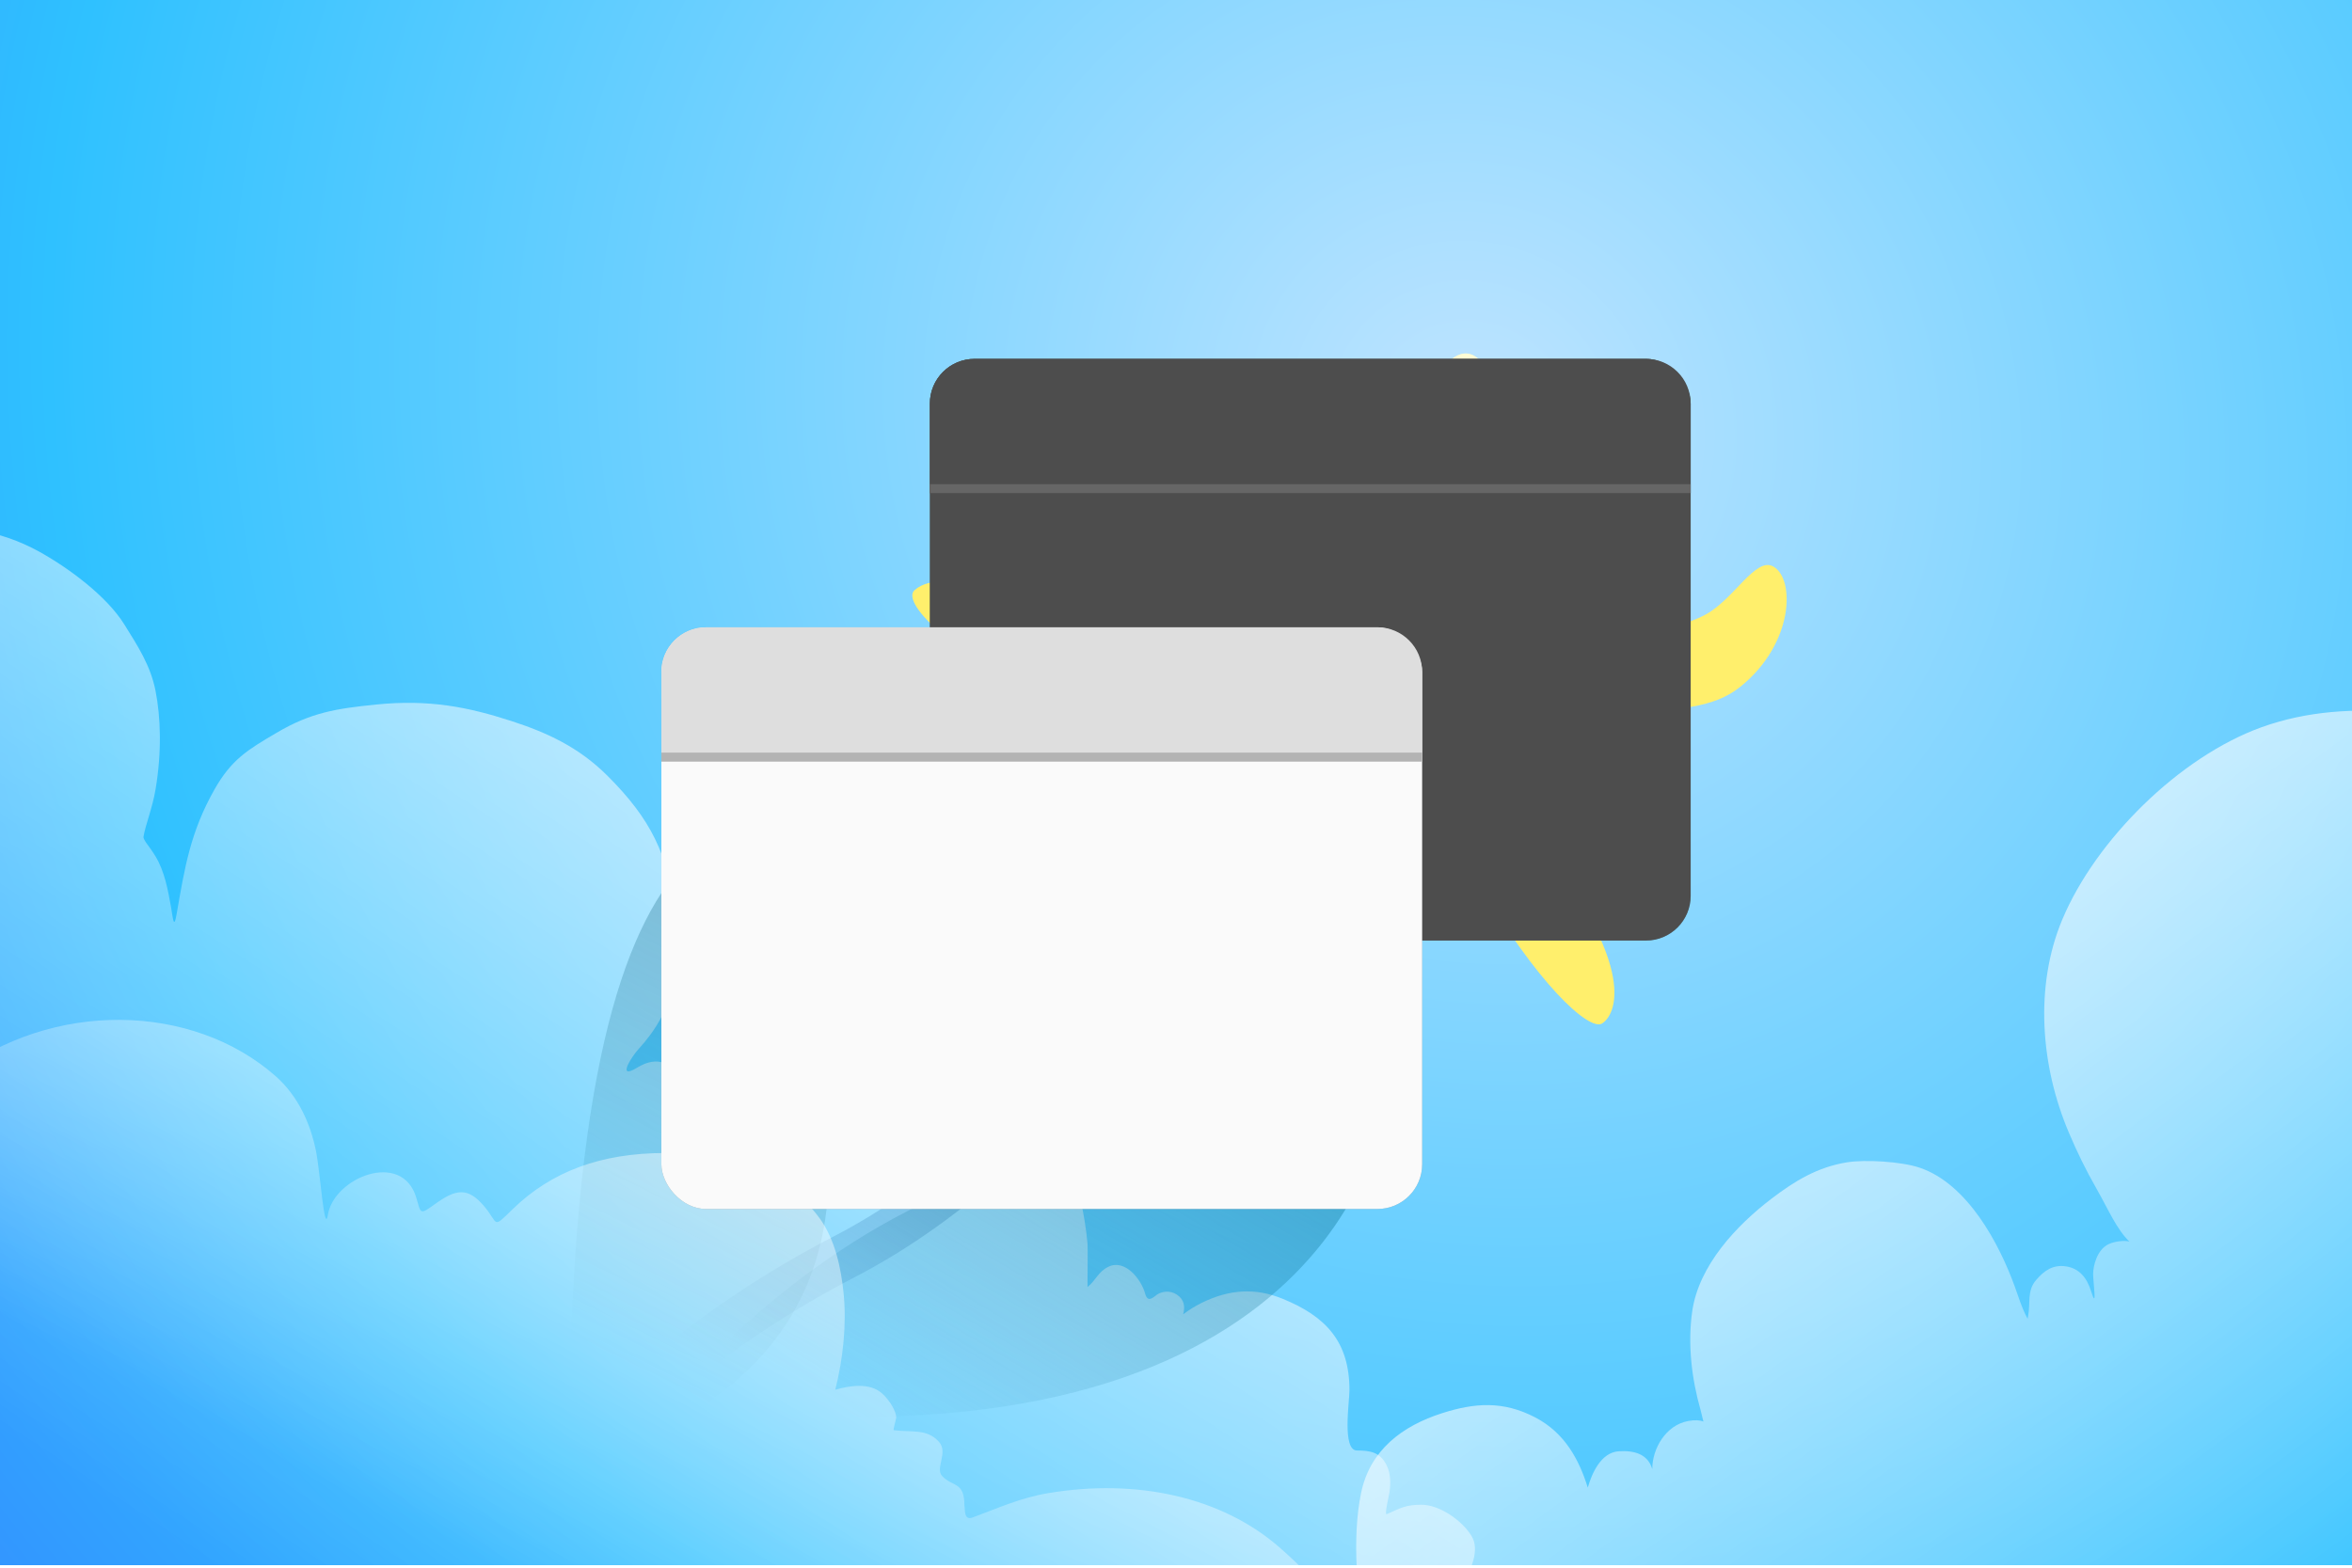 <svg xmlns="http://www.w3.org/2000/svg" xmlns:xlink="http://www.w3.org/1999/xlink" width="180" height="120" version="1.0"><defs><linearGradient xlink:href="#a" id="c" x1="0" x2="4096" y1="2047.975" y2="2047.975" gradientTransform="translate(-3934.598 -2623.233)" gradientUnits="userSpaceOnUse"/><linearGradient id="a"><stop offset="0" style="stop-color:#1a5fb4;stop-opacity:1"/><stop offset="1" style="stop-color:#26a269;stop-opacity:1"/></linearGradient><linearGradient id="f" x1="1184.5" x2="394.895" y1="-283.356" y2="915.266" gradientUnits="userSpaceOnUse"><stop offset=".245" stop-color="#fff"/><stop offset="1" stop-color="#fff" stop-opacity="0"/></linearGradient><linearGradient id="h" x1="1396.17" x2="2121.51" y1="17.813" y2="1012.5" gradientUnits="userSpaceOnUse"><stop offset=".245" stop-color="#fff"/><stop offset="1" stop-color="#fff" stop-opacity="0"/></linearGradient><linearGradient id="j" x1="1342.5" x2="1023.13" y1="456.133" y2="970.044" gradientUnits="userSpaceOnUse"><stop stop-color="#006F92" stop-opacity=".77"/><stop offset="1" stop-color="#004392" stop-opacity="0"/></linearGradient><linearGradient id="n" x1="1446.63" x2="1362.01" y1="233.983" y2="368.651" gradientUnits="userSpaceOnUse"><stop stop-color="#fff" stop-opacity=".68"/><stop offset="1" stop-color="#fff" stop-opacity="0"/></linearGradient><linearGradient id="o" x1="1053.68" x2="859.212" y1="508.485" y2="903.38" gradientUnits="userSpaceOnUse"><stop stop-color="#004E70" stop-opacity=".41"/><stop offset="1" stop-color="#005C71" stop-opacity="0"/></linearGradient><linearGradient id="p" x1="1446.14" x2="1113.65" y1="435.205" y2="1001.97" gradientUnits="userSpaceOnUse"><stop stop-color="#027D8E" stop-opacity=".85"/><stop offset="1" stop-color="#02648E" stop-opacity="0"/></linearGradient><linearGradient id="q" x1="643.5" x2="349.296" y1="243.5" y2="820.994" gradientUnits="userSpaceOnUse"><stop stop-color="#fff"/><stop offset="1" stop-color="#fff" stop-opacity="0"/></linearGradient><filter id="e" width="1.085" height="1.111" x="-.042" y="-.055" color-interpolation-filters="sRGB"><feGaussianBlur stdDeviation="1.5"/></filter><filter id="i" width="1.085" height="1.111" x="-.042" y="-.055" color-interpolation-filters="sRGB"><feGaussianBlur stdDeviation="1.5"/></filter><filter id="g" width="1.085" height="1.111" x="-.042" y="-.055" color-interpolation-filters="sRGB"><feGaussianBlur stdDeviation="1.5"/></filter><filter id="k" width="1.085" height="1.111" x="-.042" y="-.055" color-interpolation-filters="sRGB"><feGaussianBlur stdDeviation="1.5"/></filter><radialGradient id="d" cx="0" cy="0" r="1" gradientTransform="matrix(-870.502 1312.994 -1422.211 -942.912 1390.5 281)" gradientUnits="userSpaceOnUse"><stop stop-color="#BFE4FF"/><stop offset=".563" stop-color="#2FC1FF"/><stop offset="1" stop-color="#3763FF"/></radialGradient><radialGradient id="l" cx="0" cy="0" r="1" gradientTransform="matrix(87.864 -132.28 56.089 37.256 1286.645 435.025)" gradientUnits="userSpaceOnUse"><stop stop-color="#FFE700"/><stop offset="1" stop-color="#FFF5BF"/></radialGradient><radialGradient id="m" cx="0" cy="0" r="1" gradientTransform="matrix(39.858 35.869 -49.973 55.53 1377.67 333.084)" gradientUnits="userSpaceOnUse"><stop stop-color="#FFE600"/><stop offset="1" stop-color="#FFF9A2"/></radialGradient><clipPath id="b"><path fill="#fff" d="M0 0h2389v1024H0Z"/></clipPath></defs><g clip-path="url(#b)" transform="translate(-49.983 -.001) scale(.117)"><path fill="url(#c)" d="M0 0h2389v1024H0Z" style="fill:url(#d)"/><path fill="url(#e)" d="M1358.71 1062.12c.7-6.35 9.79-6.75 13.8-10.36 5.51-4.96 9.59-10.62 12.82-17.25 4.09-8.41 9.92-20.55 4.44-29.58-6.14-10.1-20.84-20.456-32.79-20.456-10.5 0-13.7 2.237-22.68 6.162-1.68.738 1.43-12.158 1.73-14.049.92-5.85.91-12.314-1.73-17.746-4.27-8.799-10.85-9.86-19.47-9.86-9.9 0-4.93-31.81-4.93-39.436 0-31.781-15.44-48.342-43.88-59.895-17.54-7.124-34.42-6.322-53.02 2.85-4.16 2.053-8.4 4.773-11.9 7.404 1.36-4.914.81-9.683-4.1-12.904-4.73-3.107-10-2-13 0-2.05 1.365-5.98 5.89-7.71-.554-2.59-9.641-13.28-22.784-23.92-17.747-6.98 3.31-8.34 9.065-13.8 13.31-.1.076.28-25.223 0-28.345-1.75-19.673-6.94-41.133-12.82-59.894-8.09-25.816-30.8-32.748-52.75-44.367-21.43-11.344-50.7-9.791-74.203-7.147-31.514 3.544-45.656 28.206-57.191 55.95-2.367 5.693-2.86 9.054-5.106 14.794-.796 2.033-2.558 10.438-3.769 8.622-9.951-14.924-2.091-29.402-9.231-46.122-5.082-11.901-22.479-12.288-28.978-5.639-7.465 7.638-8.067 14.393-12.573 2.219-3.007-8.128-9.991-50.673-37.949-33.58-13.903 8.5-3.413-7.505.972-12.266 23.318-25.313 27.806-52.443 23.912-87.746-4.347-39.416-16.312-62.98-44.384-90.988-18.776-18.732-39.6-28.224-62.603-35.702-28.248-9.184-54.01-14.387-88.745-10.846-25.839 2.635-42.375 5.093-65.152 18.548l-.601.355c-18.08 10.679-28.786 17.003-39.899 36.645-15.841 28.002-19.504 51.312-24.753 81.495-1.879 10.801-2.452 2.239-3.698-4.683l-.011-.06c-2.025-11.249-4.152-23.062-10.096-32.968C527.107 557.226 524 553 524 553s-3.205-3.985-2.947-5.533c1.315-7.885 5.814-18.661 7.889-30.967 4.187-24.838 3.377-47.311 0-64.5-3.279-16.687-11.69-29.446-20.442-43.5-11.632-18.679-36.657-37.047-55.5-47.5-51.421-28.524-114.019-17.056-162.807 20.956-30.951 24.114-51.891 65.072-51.891 104.63 0 11.342.674 21.828 2.219 33.028.503 3.644 4.191 10.534 4.191 13.31 0 6.043-8.677-8.442-12.573-13.063-10.297-12.216-16.144-25.228-31.307-36.109-15.478-11.108-39.389-21.372-45.241-18.252-3.515-28.031-26.728-51.322-52.008-61.854-1.846-.769-11.943-2.073-12.573-3.081-6.152-9.843 12.482-27.954 17.996-46.708 6.985-23.756 13.466-37.673 11.494-62.357-1.73-21.657-4.304-35.309-16.918-53-18.895-26.502-41.9-37.13-74.082-42-30.102-4.555-55.545-.357-77.03 15.755-13.367 10.024-17.986 26.261-25.884 40.299-4.917 8.739-2.245 19.278-6.656 28.099-7.09 14.176-3.328 33.658-3.328 49.296 0 76.458-2.219 152.789-2.219 229.225 0 63.976-2.218 127.817-2.218 191.761 0 64.55-4.237 131.168 3.45 195.458 2.854 23.857 7.683 47.397 9.861 71.357.967 10.63-.05 24.13 3.328 34.26 4.096 12.29 5.547 23.57 5.547 36.48v31.3c0 4.47-.844 9.82.123 14.17 1.114 5.01 27.296-2.5 30.938-2.83 39.732-3.61 80.734-2.61 120.668-4.56 24.082-1.17 48.491-.12 72.598-.12 48.317 0 96.554 2.21 144.827 2.21 34.154 0 68.169 1.51 102.303 2.1 30.948.53 61.608 4.56 92.566 4.56h272.891c52.91 0 106.117 1.61 159.001-.12 38.509-1.27 76.474-9.9 114.624-11.1 38.59-1.2 76.45-4.31 115.13-4.31 25.89 0 52.03 1.08 77.9-.12 16.66-.78 33.19-5.17 49.91-6.53 8.52-.7 16.66-2.04 24.41-5.43 10.16-4.44 20.83-4.91 29.83-12.32 8.73-7.19 17.62-13.6 25.63-20.95 9.23-8.46-2.76-12.32-8.99-12.32z" style="fill:url(#f)"/><path fill="url(#g)" d="M1260.14 1242.92c-13.75 0-28.68-21.75-29.28-33.81-.72-14.37-3.4-23.88 6.75-36.57 5.75-7.19 20.34-20.75 31.04-17.04 3.07 1.06 3.98 6.81 8.14 5.89 3.02-.67 6.44-15.93 8.64-18.91 2.8-3.81 15.54-16.56 21.52-11.78 2.37 1.9 7.88-5.75 13.52-9.51 5.61-3.75 11.51.3 16.27 4.5 13.54 11.96-12.04-34.17-15.77-51.85-6.2-29.4-9.51-67.51-3.5-96.936 5.75-28.178 27.02-44.046 53.07-52.352 21.05-6.715 39.74-8.239 60.83 2.755 19.5 10.17 28.78 27.827 34.42 45.953 2.68-9.366 8.61-22.996 20.21-23.76 9.68-.638 19 1.5 21.97 11.623 0-13.424 8.86-28.768 23.53-31.436 4.47-.814 7.63-.589 9.92.357-.72-2.754-1.29-5.537-1.91-7.746-5.85-20.57-8.47-43.225-5.39-64.501 4.34-29.912 28.88-56.072 51.95-73.644 15.19-11.573 29.81-20.464 48.93-23.653 12.14-2.024 35.99-.598 48 3.5 31.1 10.608 51.84 49.361 62.15 77.891 2.48 6.868 4.46 13.561 7.88 20.039.71 1.338.41.83.75-.877 1.74-8.662-.9-16.39 5.22-23.553 5.45-6.377 11.2-10.23 19.5-9 8.91 1.32 13.84 7.691 16.46 16.146 4.29 13.821 1.34-5.92 1.38-11.272.04-4.96 2.41-15.779 10.16-19.413 4-1.875 10.43-2.594 13.56-1.664-8.4-8.203-13.47-20.399-21.06-33.797-8.07-14.232-13-24.484-18.56-37.556-18.41-43.304-22.61-95.63-4.25-139.397 21.86-52.109 76.62-106.386 130.29-125.745 58.9-21.245 127.68-8.314 184.62 12.9 18.11 6.75 36.81 17.484 50.4 32.298 13.61 14.838 30.07 27.908 40.59 44.978 7.18 11.65 16.54 24.649 22.64 38.302-4.05-14.728-6.55-28.345 6.02-38.302 5.68-4.492 19.06-2.88 16.65-8.141-10.93-23.856-4.23-72.795 26.6-97.337 35.08-27.926 77.18-24.297 114.58 7.412 14.59 12.368 24.08 29.098 37.3 42.332 5.98 5.986 4 16.819 7.26 24.799 3.45 8.429 2.87 17.15 2.75 26.301-.5 41.407-6.75 82.492-6.75 123.992v83.162c0 39.273-9.63 77.513-11.77 116.727-2.85 52.214-9.75 102.358-6.76 154.805 2.47 43.31 9.51 85.18 9.51 128.75 0 29.31 2 59.32-1.75 88.42-1.92 14.93 2.3 24.03-15.02 15.53-26.27-12.9-50.69-14.15-78.85-19.79-56.15-11.23-109.97 1.25-166.34 1.25-33.04 0-66.76 1.77-99.76-.12-22.46-1.29-44.94-1.16-67.46-2.26-27.61-1.34-55.59-7.74-83.36-10.01-42.5-3.49-85.04-6.75-127.54-10.15-53.15-4.25-105.86-4.51-159.2-4.51h-93.25c-21.36 0-42.53-4.51-63.96-4.51-22.33 0-49.13-3.86-71.09 1.13-22.71 5.16-46.78 7.4-69.72 10.27-15.64 1.96-26.97 8.89-42.68 8.89z" style="fill:url(#h)"/><path fill="url(#i)" fill-rule="evenodd" d="M1264.1 494.085c7.54 3.428 10.88 12.32 7.45 19.862-17.38 38.255-52.21 99.618-100.68 160.777-48.41 61.082-111.19 122.928-184.728 160.943-86.726 44.832-158.54 107.644-205.064 169.853-23.262 31.1-39.919 61.67-49.103 89.4-9.228 27.86-10.558 51.73-4.812 70.29 2.451 7.91-1.977 16.31-9.891 18.76-7.913 2.45-16.315-1.98-18.766-9.89-8.226-26.56-5.407-57.2 4.991-88.59 10.442-31.53 28.886-64.95 53.557-97.94 49.338-65.969 124.706-131.695 215.312-178.533 68.324-35.32 127.984-93.62 174.994-152.927 46.94-59.229 80.5-118.499 96.88-154.555 3.43-7.542 12.32-10.877 19.86-7.45z" clip-rule="evenodd" style="fill:url(#j)"/><path fill="url(#k)" d="M1409.37 326.396c-4.92 80.595-114.23 163.316-159.69 187.479 38.89-33.283 55.43-99.534 83.16-164.071 12.36-28.774 81.45-104.004 76.53-23.408z" style="fill:url(#l)"/><path fill="url(#m)" d="M1390.83 356.128c-18.58 3.149-27.96-16.087-30.32-26.099-7.86-7.697-22.78-27.243-19.62-43.849 3.01-15.851 17.95-16.405 26.02-14.539-1.94-1.004-4.93-4.898-6.92-15.39-2.44-12.815 5.77-14.83 10.17-14.235 18.06-23.828 30.38-2.503 34.29 11.137 8.43-4.323 26.89-12.076 33.3-8.503 6.41 3.572 4.06 10.409 2.09 13.38 1.78-.253 5.92 1.056 8.28 8.312 2.35 7.256-4.33 11.637-7.96 12.921 2.86.445 8.92 3.165 10.36 10.486 1.43 7.32-8.94 9.897-14.31 10.271 1.81 5.671 5.25 18.881 4.54 26.35-.72 7.47-11.73 8.547-17.15 8.151 2.98.437 8.45 2.967 6.44 9.599-2 6.632-7.77 6.339-10.41 5.363l-4.06 8.012c-.51-1.768-6.17-4.516-24.74-1.367z" style="fill:url(#m)"/><path fill="url(#n)" fill-rule="evenodd" d="M1366.91 271.641c-.11-.055-.22-.12-.33-.193-1.22-.798-2.78-2.699-4.24-6.494-.85-2.208-1.66-5.057-2.35-8.703-2.44-12.815 5.77-14.83 10.17-14.235 15.67-20.664 27.01-7.37 32.29 5.421a54.283 54.283 0 0 1 2 5.716c1.54-.789 3.41-1.692 5.48-2.619 9.28-4.156 22.58-8.805 27.82-5.884 3.44 1.916 4.36 4.772 4.16 7.467-.16 2.328-1.16 4.536-2.07 5.913 1.16-.165 3.34.338 5.36 2.737 1.07 1.268 2.1 3.066 2.92 5.575 1.19 3.669.07 6.603-1.8 8.773-1.82 2.122-4.36 3.513-6.16 4.148 1.62.253 4.28 1.24 6.54 3.386 1.71 1.633 3.2 3.937 3.82 7.1.99 5.043-3.63 7.835-8.35 9.206-2.13.62-4.29.949-5.96 1.065a112.86 112.86 0 0 1 1.68 5.872c1.67 6.417 3.38 14.994 2.86 20.478-.37 3.849-3.47 6.001-7.14 7.128-3.44 1.061-7.39 1.215-10.01 1.023 2.32.34 6.14 1.947 6.78 5.769.18 1.09.11 2.359-.34 3.83-2 6.632-7.77 6.339-10.41 5.363l-4.06 8.012c-.23-.812-1.55-1.831-4.71-2.39-3.72-.658-9.99-.68-20.03 1.023-18.58 3.149-27.96-16.087-30.32-26.099-7.86-7.697-22.78-27.243-19.62-43.849 2.13-11.201 10.21-14.764 17.62-15.231a29.86 29.86 0 0 1 8.03.609c.12.027.24.055.37.083zm46.04 77.764 3.75-7.405 5.02 1.856c.12.045.4.123.76.146.35.023.62-.016.8-.073a.818.818 0 0 0 .36-.215c.11-.112.4-.461.66-1.328.13-.417.16-.703.17-.874.01-.164-.01-.239-.01-.251-.01-.009-.02-.03-.05-.06-.11-.108-.33-.281-.71-.45-.38-.169-.75-.26-.97-.293l1.3-11.921c2.22.162 5.49-.009 8.04-.844 2.61-.856 2.69-1.691 2.7-1.88v-.012c.27-2.799-.25-7.232-1.23-12.095-.95-4.706-2.2-9.213-3.04-11.864l-2.32-7.276 7.62-.531c2.21-.154 5.25-.777 7.35-1.868 1-.524 1.4-.954 1.5-1.108 0-.033-.01-.085-.02-.157-.41-2.112-1.43-3.426-2.52-4.298-1.2-.964-2.44-1.345-2.87-1.413l-1.08-11.585c1.1-.389 2.67-1.293 3.64-2.439.44-.519.66-.968.75-1.339.08-.328.12-.832-.14-1.634-.95-2.93-1.96-3.86-2.4-4.129l-12.58 1.788 7.41-11.144c.23-.347.52-.894.75-1.537.23-.646.34-1.227.35-1.684 0-.43-.08-.655-.15-.78-.05-.097-.24-.416-.96-.817.01.005 0 .003-.02-.002-.14-.039-1.01-.285-3.15-.059-2.22.234-4.97.88-8.01 1.835-6.06 1.904-12.46 4.774-16.46 6.827l-6.5 3.333-2.01-7.021c-.87-3.045-2.21-6.491-3.93-9.564-1.76-3.138-3.69-5.476-5.56-6.783-1.68-1.165-3.15-1.447-4.86-.929-2.04.618-5.24 2.644-9.38 8.112l-2.12 2.79-3.47-.468c-1.16-.156-2.32.15-2.88.638v.001c-.17.158-1.57 1.394-.6 6.531.93 4.877 2.03 7.882 2.93 9.629.67 1.314 1.12 1.699 1.11 1.705 0 .002-.08-.06-.25-.149l-.98 2.68c.04.012.09.025.13.038l-.6 5.881c-.58.04-1.13-.037-1.65-.188l-1.02 2.759c-3.32-.769-7.8-.944-11.47.409-3.24 1.194-6.2 3.646-7.3 9.404-1.19 6.281.99 13.807 5.06 21.275 3.99 7.327 9.3 13.672 12.87 17.169l1.24 1.215.4 1.69c1.02 4.328 3.6 10.668 7.75 15.412 4 4.567 9.04 7.285 15.72 6.151 9.59-1.626 16.32-1.818 20.96-1.19.75.102 1.47.228 2.17.383zm26.84-85.439c.01-.003.03.002.08.022a.33.33 0 0 1-.08-.022zm4.86 27.14v-.008z" clip-rule="evenodd" style="fill:url(#n)"/><path fill="#ffef6c" d="M1139.29 417.009c55.7 25.489 103.51 61.101 116.14 93.692-24.36-22.692-78.11-38.816-139.21-57.983-61.1-19.166-100.32-58.054-90.86-66.539 20.22-18.128 73.55 12.35 113.93 30.83z"/><path fill="#ffef6c" d="M1420.31 433.689c-48.92 18.652-116.23 54.402-173.7 76.134 233.11-58.469 283.93-32.381 318.96-60.518 35.04-28.137 35.99-70.674 21.51-78.698-11.58-6.419-25.61 21.421-44.29 31.504-26.9 14.52-93.25 20.429-122.48 31.578z"/><path fill="#ffef6c" d="M1429.73 546.055c-71.13-88.336-149.94-61.478-180.45-37.006 56.17-15.758 92.87-21.674 143.02 65.318 40.11 69.593 74.37 100.261 82.75 95.284 8.39-4.977 25.8-35.259-45.32-123.596z"/><path fill="#ffef6c" d="M1274.5 386.763c11.03 55.83-10.12 106.884-18.05 122.555-18.07-170.426-80.68-198.702-90.59-206.657-7.93-6.364-5.62-11.072-3.47-12.63 34.15-15.847 98.33 26.944 112.11 96.732z"/><path fill="url(#o)" d="M968.462 745.158c10.677 133.675-82.974 188.117-169.084 213.616C798.58 483.809 927 539 991 528c-27.304 8.925-29.5 130-22.538 217.158z" style="fill:url(#o)"/><path fill="url(#p)" d="M1120.5 759.464c-98.28 13.038-197.502 89.426-256.525 158.757 403.035 53.625 471.335-153.062 470.745-213.71-16.07 13.215-127.47 43.444-214.22 54.953z" style="fill:url(#p)"/><path fill="#ffef6c" d="M1250.5 472.5c-1.2 23.6-12.17 15.167-17.5 8 1.17 3.5-.4 6.3 8 25.5s47.17 4.667 62.5-9.5c8.5-5.333 19.1-17 7.5-13-14 4.167-41.48 11.4-37.88 3-14.86-2-9.45-3.667-7.62-11.5-4.5-10.667-13.8-26.1-15-2.5z"/><path fill="url(#q)" d="M215.839 1029.82c-17.135-12.97-13.3-29.865 1.923-42.742 16.426-13.895 40.177-19.169 64.167-13.534 6.828 1.604 13.587 4.494 18.56 8.48.754.604.905 3.23.905 2.398 0-4.265-.747-8.93.566-13.105 4.193-13.33 26.939-17.379 33.951-4.111.464.878.174-1.889.339-2.827 1.055-5.989 2.414-12.486 5.206-18.159 4.383-8.905 12.535-10.45 23.539-10.45 2.538 0 5.214-.154 7.696.343 1.445.29 4.225 2.329 3.847 1.542-2.116-4.404-6.468-7.846-9.619-11.821-11.706-14.767-19.852-31.465-28.179-47.452-12.964-24.89-17.4-46.429-5.998-71.865 14.181-31.635 26.428-73.725 63.758-102.528 65.208-50.315 156.835-47.663 210.903-.001 15.263 13.456 23.009 31.825 26.481 48.995 2.807 13.882 5.507 55.649 7.809 41.714 4.02-24.343 48.552-42.328 57.829-11.05 3.052 10.289 2.016 11.501 12.222 4.112 13.653-9.885 21.503-11.28 32.253 1.542 9.591 11.438 4.991 14.978 18.447 1.884 25.514-24.829 57.884-36.831 99.928-36.831 41.704 0 80.667 14.53 101.06 42.827C973.714 811.448 977.387 830.285 979 846c2.09 20.357-.335 42.992-5.442 63.241 9.464-2.778 22.433-4.76 30.442 2.259 5.43 4.756 9.45 12.163 9.45 15.876 0 .881-2.27 8.214-1.58 8.309 11.61 1.597 21.8-1.254 29.65 7.794 6 6.918-2.76 17.166 1.92 22.185 6.97 7.47 14.6 3.336 14.6 19.444.54 2.662-.46 9.832 5.32 7.708 16.46-6.049 31.21-12.874 49.45-15.931 57.4-9.618 113.35 2.04 151.99 36.065 23.35 20.56 44.05 45.11 57.72 70.23 5.33 9.8 1.87 18.47-1.25 28.35-.76 2.43-2.37 4.73-3.55 6.16.66-.66 1.6-1.56 2.87-2.73 12.33-11.37 30.38-25.01 50.93-25.01 15.13 0 20.6 5.67 18.67 16.79-1.9 10.92-.82 5.94 11.2.17 15.32-7.36 36.34-11.49 51.61-1.54 5.9 3.84 5.51 13.35 7.58 11.39 16.91-15.99 56.39 18.67 39.16 26.04-10.73 4.59-34.39 1.52-46.74 2.65-48.89 4.49-100.46 2.15-149.38-.17-97.88-4.63-195.18-4.45-293.22-4.45-114.739 0-229.578 1.44-344.15-3.94l-1.662-.08c-60.756-2.85-121.691-5.72-182.576-5.23-46.027.36-91.81 3.08-137.953 3.08H235.077c-30.03 0-62.633.5-92.119-4.28-9.113-1.48-16.977-1.89-26.934-1.89-7.295 0 .735-14.22 2.037-17.38 3.751-9.13 8.247-14.42 20.37-17.73 16.276-4.45 34.483-3.43 51.492-3.43 4.29 0 11.432-1.03 14.825 1.54 5.715 4.33.853-2.07 0-7.97-1.85-12.8-26.07-38.22 11.091-53.7z" style="fill:url(#q)"/></g><g transform="translate(81.438 -10.205) scale(.685)"><rect width="85" height="65" x="-15" y="55" filter="url(#e)" opacity=".55" ry="5" style="filter:url(#g)"/><rect width="85" height="65" x="-15" y="55" fill="#4d4d4d" ry="5"/><path fill="#4d4d4d" d="M-10 55c-2.77 0-5 2.23-5 5v10h85V60c0-2.77-2.23-5-5-5z"/><rect width="85" height="1" x="-15" y="69" fill="#666" ry="0"/></g><g transform="translate(60.89 10.343) scale(.685)"><rect width="85" height="65" x="-15" y="55" filter="url(#i)" opacity=".55" ry="5" style="filter:url(#k)"/><rect width="85" height="65" x="-15" y="55" fill="#fafafa" ry="5"/><path fill="#dedede" d="M-10 55c-2.77 0-5 2.23-5 5v10h85V60c0-2.77-2.23-5-5-5z"/><rect width="85" height="1" x="-15" y="69" fill="#b3b3b3" ry="0"/></g></svg>